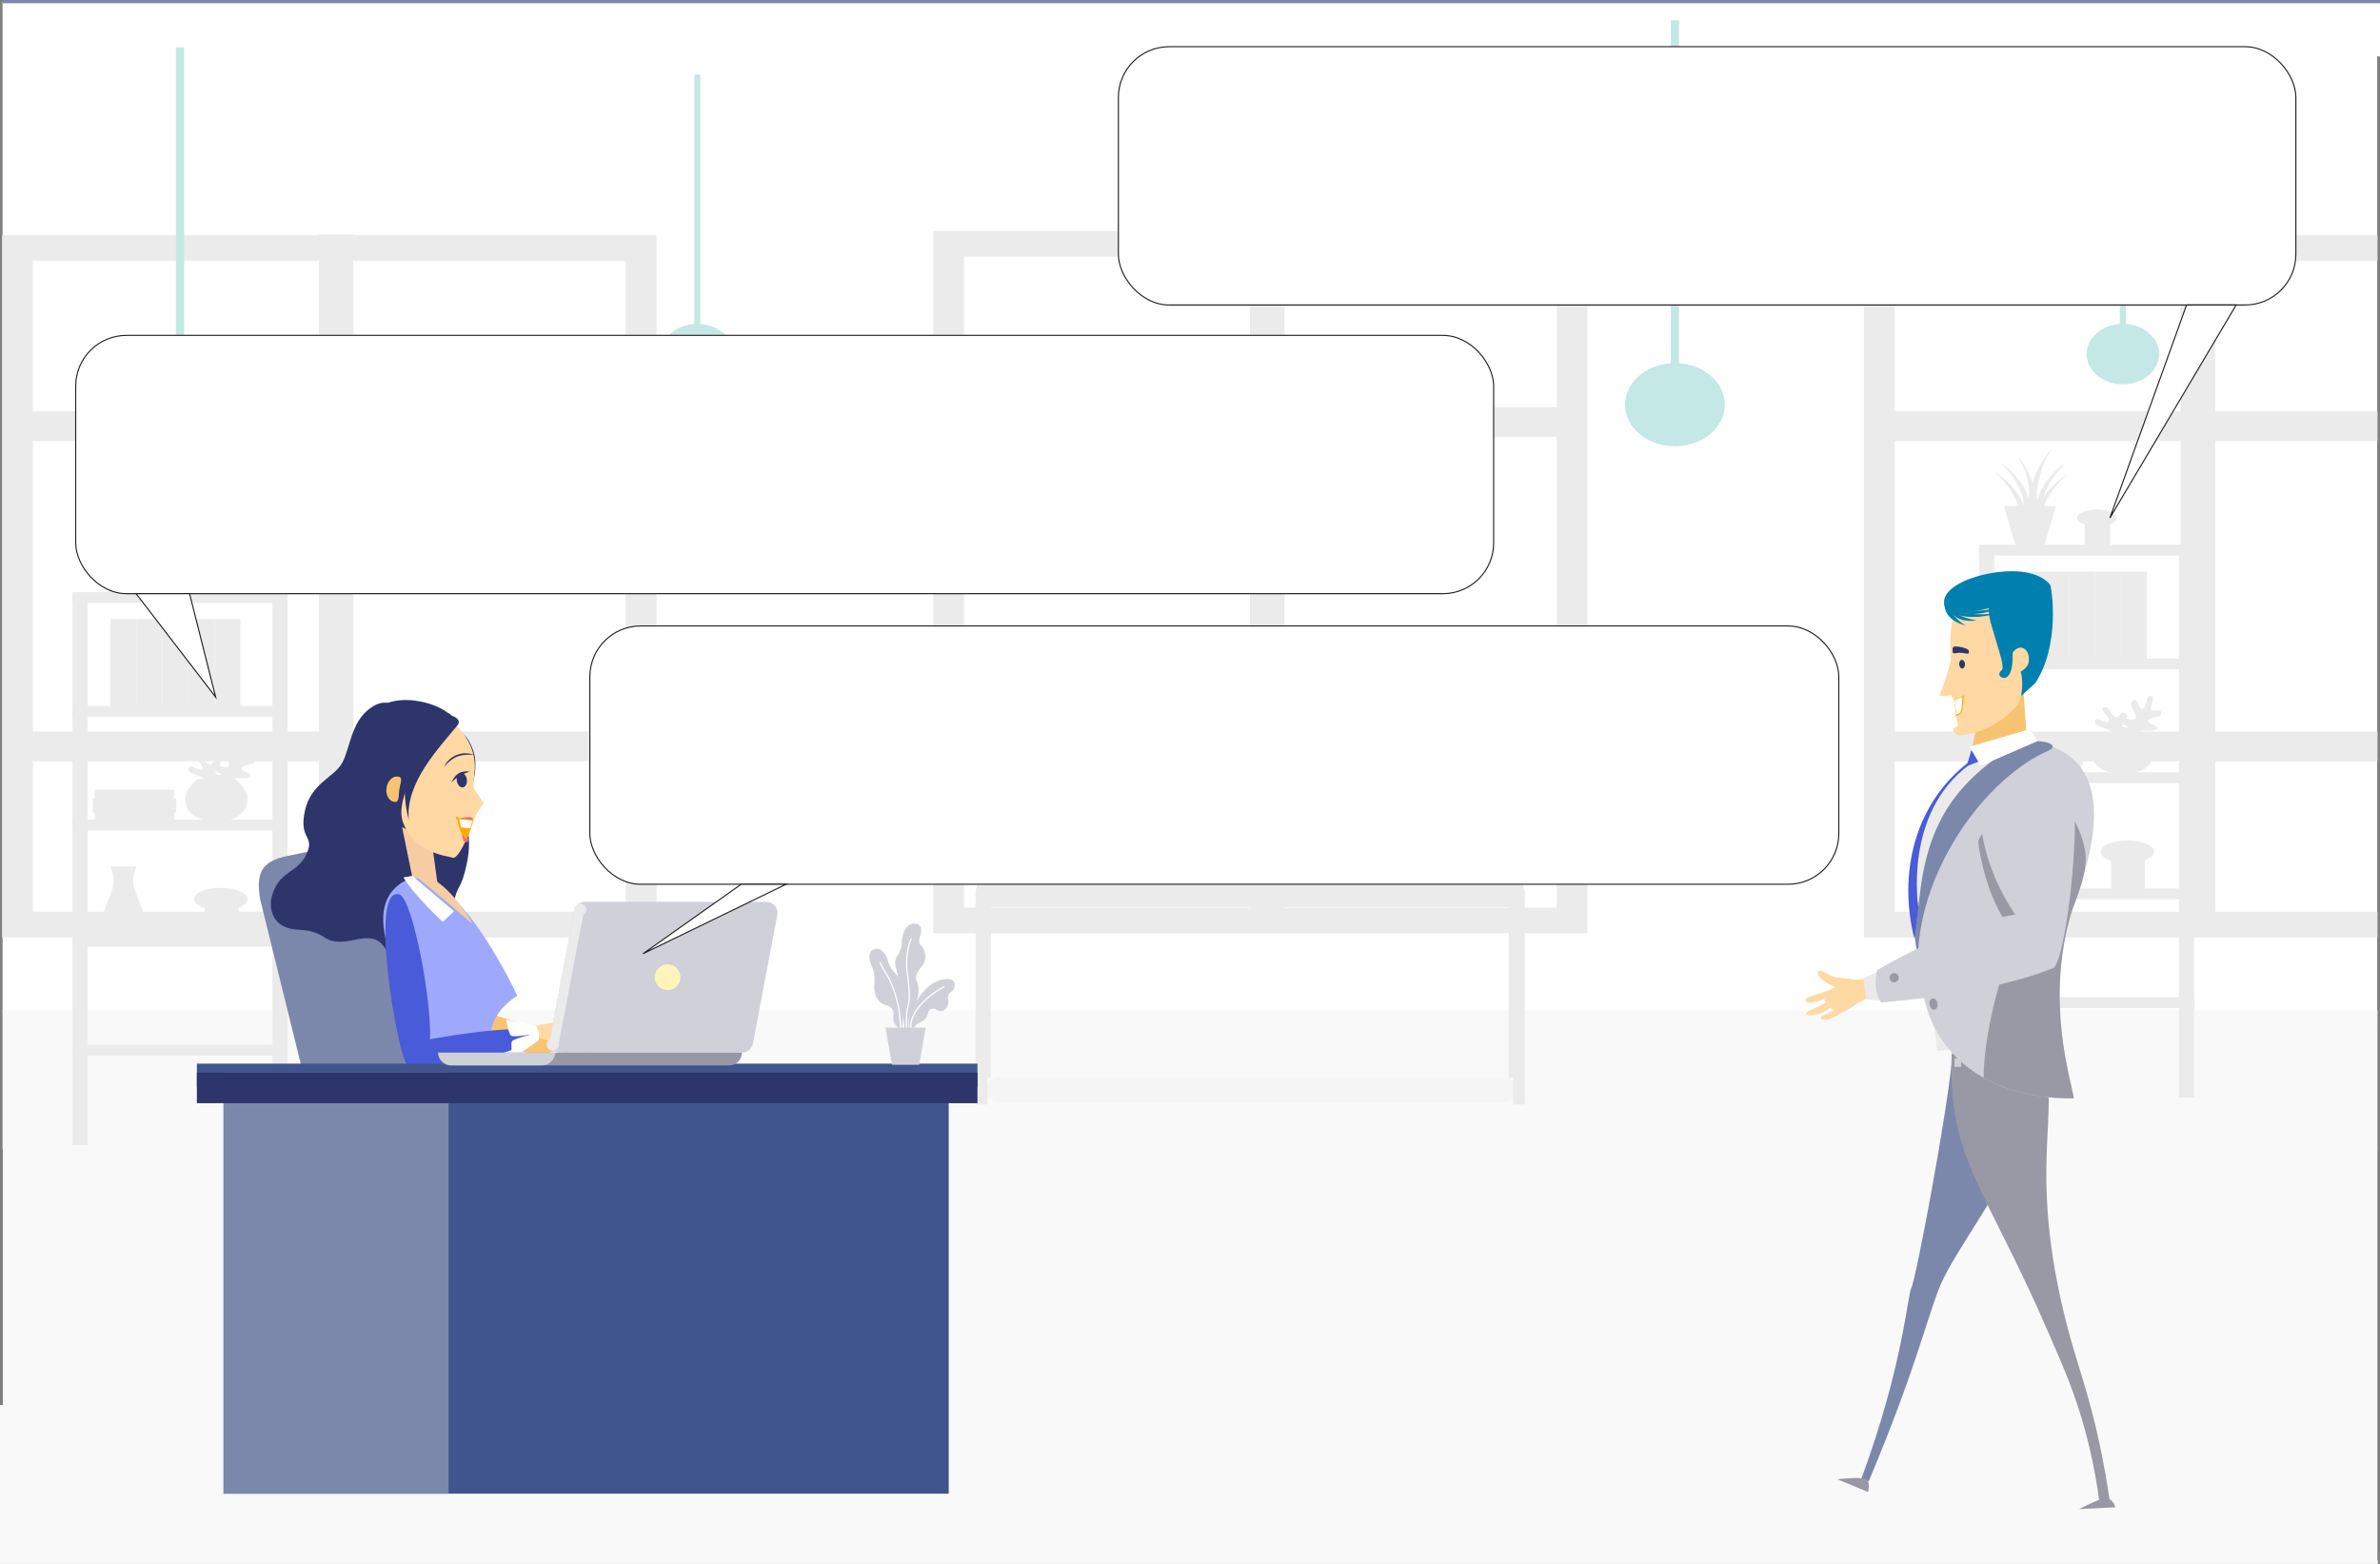 <svg xmlns="http://www.w3.org/2000/svg" width="544" height="357.506" viewBox="0 0 544 357.506">
  <rect x="0" y="0" width="544" height="357.506" fill="#808080" stroke="none"/>
  <g id="Group_14291" data-name="Group 14291" transform="translate(-255.156 -94.167)">
    <g id="Group_14245" data-name="Group 14245" transform="translate(255.156 94.167)">
      <g id="Group_14244" data-name="Group 14244">
        <g id="Group_14243" data-name="Group 14243">
          <g id="Group_14242" data-name="Group 14242">
            <g id="Group_14241" data-name="Group 14241">
              <g id="Group_14158" data-name="Group 14158">
                <g id="Group_14155" data-name="Group 14155" transform="translate(0.477)">
                  <g id="Group_14151" data-name="Group 14151" transform="translate(0.109)">
                    <path id="Path_20855" data-name="Path 20855" d="M798.975,107.365h.644V94.823H256.205V356.944H798.969V330.614h.005Z" transform="translate(-256.205 -94.456)" fill="#fff"/>
                    <rect id="Rectangle_5001" data-name="Rectangle 5001" width="542.827" height="0.733" transform="translate(0 262.121)" fill="#a0bacb"/>
                    <rect id="Rectangle_5002" data-name="Rectangle 5002" width="543.414" height="0.733" fill="#7b88ac"/>
                  </g>
                  <g id="Group_14152" data-name="Group 14152" transform="translate(0 53.559)">
                    <path id="Path_20856" data-name="Path 20856" d="M336.208,190.851v-.192h-7v.192H256.8V350.659h148.7V190.851Zm63.129,5.132v35.14H336.208v-35.14Zm-70.134,41.2v67.135H262.953V237.187Zm7,67.135V237.187h63.129v67.135Zm-7-108.34v35.14H262.953v-35.14Zm-66.251,114.4H329.2v35.14H262.953Zm73.255,35.14v-35.14h63.129v35.14Z" transform="translate(-256.357 -190.292)" fill="#ebebeb"/>
                    <path id="Path_20857" data-name="Path 20857" d="M405.586,350.736H256.01V190.2h72.407V190H336.3v.192h69.285ZM256.889,350H404.706V190.928H335.421v-.192H329.3v.192H256.889Zm142.54-4.4H335.421V309.731h64.008Zm-63.128-.733H398.55V310.464H336.3Zm-7,.733h-67.13V309.731H329.3Zm-66.251-.733h65.371V310.464H263.046ZM399.429,304.4H335.421V236.531h64.008Zm-63.128-.733H398.55v-66.4H336.3Zm-7,.733h-67.13V236.531H329.3Zm-66.251-.733h65.371v-66.4H263.046ZM399.429,231.2H335.421V195.327h64.008Zm-63.128-.733H398.55V196.059H336.3Zm-7,.733h-67.13V195.327H329.3Zm-66.251-.733h65.371V196.059H263.046Z" transform="translate(-256.01 -190.003)" fill="#ebebeb"/>
                  </g>
                  <g id="Group_14153" data-name="Group 14153" transform="translate(212.822 52.614)">
                    <path id="Path_20858" data-name="Path 20858" d="M666.1,189.159v-.192h-7v.192H586.688V348.967h148.7V189.159Zm63.129,5.131v35.14H666.1v-35.14ZM659.1,235.5v67.135H592.844V235.5Zm7,67.135V235.5h63.129v67.135Zm-7-108.34v35.14H592.844v-35.14Zm-66.251,114.4H659.1v35.14H592.844Zm73.256,35.14v-35.14h63.129v35.14Z" transform="translate(-586.248 -188.6)" fill="#ebebeb"/>
                    <path id="Path_20859" data-name="Path 20859" d="M735.477,349.044H585.9V188.5h72.407v-.192h7.885v.192h69.285Zm-148.7-.733H734.6V189.236H665.313v-.192h-6.125v.192H586.781Zm142.54-4.4H665.313V308.039h64.008Zm-63.128-.733h62.249V308.772H666.193Zm-7,.733h-67.13V308.039h67.13Zm-66.251-.733h65.371V308.772H592.937Zm136.384-40.472H665.313V234.839h64.008Zm-63.128-.733h62.249v-66.4H666.193Zm-7,.733h-67.13V234.839h67.13Zm-66.251-.733h65.371v-66.4H592.937Zm136.384-72.466H665.313V193.635h64.008Zm-63.128-.733h62.249V194.367H666.193Zm-7,.733h-67.13V193.635h67.13Zm-66.251-.733h65.371V194.367H592.937Z" transform="translate(-585.901 -188.311)" fill="#ebebeb"/>
                  </g>
                  <g id="Group_14154" data-name="Group 14154" transform="translate(425.566 53.56)">
                    <path id="Path_20860" data-name="Path 20860" d="M1040.959,345.527h-37.524v-35.14h37.524v-6.064h-37.524V237.187h37.524v-6.064h-37.524v-35.14h37.524v-5.132h-37.524v-.192h-7v.192H924.024V350.659h116.935Zm-44.529,0H930.18v-35.14h66.251Zm0-41.2H930.18V237.187h66.251Zm0-73.2H930.18v-35.14h66.251Z" transform="translate(-923.584 -190.293)" fill="#ebebeb"/>
                    <path id="Path_20861" data-name="Path 20861" d="M1065.331,440.111h37.963v-.733h-37.084V404.97h37.084v-.733h-37.963Z" transform="translate(-985.92 -284.509)" fill="#ebebeb"/>
                    <path id="Path_20862" data-name="Path 20862" d="M1065.331,341.127h37.963v-.733h-37.084v-66.4h37.084v-.733h-37.963Z" transform="translate(-985.92 -226.73)" fill="#ebebeb"/>
                    <path id="Path_20863" data-name="Path 20863" d="M1065.331,235.4h37.963v-.733h-37.084V200.262h37.084v-.733h-37.963Z" transform="translate(-985.92 -194.205)" fill="#ebebeb"/>
                    <path id="Path_20864" data-name="Path 20864" d="M1001.383,199.529h-67.13V235.4h67.13Zm-.879,35.14H935.133V200.262H1000.5Z" transform="translate(-928.097 -194.205)" fill="#ebebeb"/>
                    <path id="Path_20865" data-name="Path 20865" d="M1040.612,350h-116.5V190.929h72.407v-.192h6.125v.192h37.963V190.2h-37.084V190h-7.884v.192H923.237V350.736h117.375Z" transform="translate(-923.237 -190.003)" fill="#ebebeb"/>
                    <path id="Path_20866" data-name="Path 20866" d="M934.253,440.111h67.13V404.237h-67.13Zm.88-35.14H1000.5v34.408H935.133Z" transform="translate(-928.097 -284.509)" fill="#ebebeb"/>
                    <path id="Path_20867" data-name="Path 20867" d="M1001.383,273.258h-67.13v67.869h67.13Zm-.879,67.135H935.133v-66.4H1000.5Z" transform="translate(-928.097 -226.73)" fill="#ebebeb"/>
                  </g>
                </g>
                <g id="Group_14156" data-name="Group 14156" transform="translate(0 230.931)">
                  <path id="Path_20868" data-name="Path 20868" d="M798.569,507.937H255.805v89.934h-.649V634.2H798.564V511.769h.005Z" transform="translate(-255.156 -507.626)" fill="#f9f9f9"/>
                  <rect id="Rectangle_5003" data-name="Rectangle 5003" width="541.806" height="0.525" transform="translate(1.753 125.852)" fill="#f9f9f9"/>
                  <rect id="Rectangle_5004" data-name="Rectangle 5004" width="542.832" height="0.525" transform="translate(0.586)" fill="#f9f9f9"/>
                </g>
                <g id="Group_14157" data-name="Group 14157" transform="translate(29.756 4.621)">
                  <path id="Path_20869" data-name="Path 20869" d="M859.092,180.857V102.436h-1.879v78.421c-5.858.4-10.465,4.48-10.465,9.466,0,5.249,5.106,9.505,11.4,9.505s11.4-4.256,11.4-9.505C869.556,185.338,864.949,181.256,859.092,180.857Z" transform="translate(-505.067 -102.436)" fill="#c3e8e6"/>
                  <path id="Path_20870" data-name="Path 20870" d="M320.744,191.941V113.52h-1.879v78.421c-5.858.4-10.465,4.481-10.465,9.466,0,5.25,5.106,9.506,11.4,9.506s11.4-4.256,11.4-9.506C331.208,196.422,326.6,192.34,320.744,191.941Z" transform="translate(-308.4 -107.326)" fill="#c3e8e6"/>
                  <path id="Path_20871" data-name="Path 20871" d="M508.905,181.679V124.665h-1.366v57.014c-4.259.29-7.608,3.258-7.608,6.882,0,3.816,3.712,6.91,8.291,6.91s8.291-3.094,8.291-6.91C516.514,184.937,513.164,181.969,508.905,181.679Z" transform="translate(-378.598 -112.242)" fill="#c3e8e6"/>
                  <path id="Path_20872" data-name="Path 20872" d="M1023.271,181.679V124.665h-1.366v57.014c-4.259.29-7.608,3.258-7.608,6.882,0,3.816,3.712,6.91,8.291,6.91s8.291-3.094,8.291-6.91C1030.88,184.937,1027.53,181.969,1023.271,181.679Z" transform="translate(-567.119 -112.242)" fill="#c3e8e6"/>
                </g>
              </g>
              <g id="Group_14195" data-name="Group 14195" transform="translate(16.592 113.366)">
                <g id="Group_14167" data-name="Group 14167" transform="translate(0 21.994)">
                  <g id="Group_14159" data-name="Group 14159">
                    <rect id="Rectangle_5005" data-name="Rectangle 5005" width="48.256" height="1.724" transform="translate(0.44 0.366)" fill="#ebebeb"/>
                    <path id="Path_20873" data-name="Path 20873" d="M333.981,338.828H284.845v-2.457h49.136Zm-48.256-.733H333.1V337.1H285.725Z" transform="translate(-284.845 -336.371)" fill="#ebebeb"/>
                  </g>
                  <g id="Group_14160" data-name="Group 14160" transform="translate(0 26.001)">
                    <rect id="Rectangle_5006" data-name="Rectangle 5006" width="48.256" height="1.724" transform="translate(0.44 0.366)" fill="#ebebeb"/>
                    <path id="Path_20874" data-name="Path 20874" d="M333.981,385.352H284.845v-2.457h49.136Zm-48.256-.733H333.1v-.991H285.725Z" transform="translate(-284.845 -382.895)" fill="#ebebeb"/>
                  </g>
                  <g id="Group_14161" data-name="Group 14161" transform="translate(0 52.001)">
                    <rect id="Rectangle_5007" data-name="Rectangle 5007" width="48.256" height="1.724" transform="translate(0.44 0.367)" fill="#ebebeb"/>
                    <path id="Path_20875" data-name="Path 20875" d="M333.981,431.875H284.845v-2.457h49.136Zm-48.256-.733H333.1v-.991H285.725Z" transform="translate(-284.845 -429.418)" fill="#ebebeb"/>
                  </g>
                  <g id="Group_14166" data-name="Group 14166" transform="translate(0 0.575)">
                    <g id="Group_14162" data-name="Group 14162" transform="translate(0 78.001)">
                      <rect id="Rectangle_5008" data-name="Rectangle 5008" width="48.256" height="1.724" transform="translate(0.44 0.366)" fill="#ebebeb"/>
                      <path id="Path_20876" data-name="Path 20876" d="M333.981,479.427H284.845V476.97h49.136Zm-48.256-.733H333.1V477.7H285.725Z" transform="translate(-284.845 -476.97)" fill="#ebebeb"/>
                    </g>
                    <g id="Group_14163" data-name="Group 14163" transform="translate(0 102.887)">
                      <rect id="Rectangle_5009" data-name="Rectangle 5009" width="48.256" height="1.724" transform="translate(0.44 0.366)" fill="#ebebeb"/>
                      <path id="Path_20877" data-name="Path 20877" d="M333.981,523.955H284.845V521.5h49.136Zm-48.256-.733H333.1v-.991H285.725Z" transform="translate(-284.845 -521.498)" fill="#ebebeb"/>
                    </g>
                    <g id="Group_14164" data-name="Group 14164">
                      <rect id="Rectangle_5010" data-name="Rectangle 5010" width="2.585" height="125.076" transform="translate(0.44 0.367)" fill="#ebebeb"/>
                      <path id="Path_20878" data-name="Path 20878" d="M288.31,463.209h-3.465V337.4h3.465Zm-2.585-.733h1.706V338.132h-1.706Z" transform="translate(-284.845 -337.399)" fill="#ebebeb"/>
                    </g>
                    <g id="Group_14165" data-name="Group 14165" transform="translate(45.672)">
                      <rect id="Rectangle_5011" data-name="Rectangle 5011" width="2.585" height="125.076" transform="translate(0.44 0.367)" fill="#ebebeb"/>
                      <path id="Path_20879" data-name="Path 20879" d="M370.031,463.209h-3.464V337.4h3.464Zm-2.585-.733h1.706V338.132h-1.706Z" transform="translate(-366.567 -337.399)" fill="#ebebeb"/>
                    </g>
                  </g>
                </g>
                <g id="Group_14178" data-name="Group 14178" transform="translate(8.65 28.123)">
                  <g id="Group_14169" data-name="Group 14169">
                    <g id="Group_14168" data-name="Group 14168">
                      <rect id="Rectangle_5012" data-name="Rectangle 5012" width="5.055" height="19.871" transform="translate(0.44 0.366)" fill="#ebebeb"/>
                      <path id="Path_20880" data-name="Path 20880" d="M306.258,367.942h-5.935v-20.6h5.935Zm-5.055-.733h4.175V348.071H301.2Z" transform="translate(-300.323 -347.338)" fill="#ebebeb"/>
                    </g>
                    <path id="Path_20881" data-name="Path 20881" d="M305.984,355.037a1.694,1.694,0,1,1-1.666-1.389A1.547,1.547,0,0,1,305.984,355.037Z" transform="translate(-301.35 -350.122)" fill="#ebebeb"/>
                  </g>
                  <g id="Group_14171" data-name="Group 14171" transform="translate(5.942)">
                    <g id="Group_14170" data-name="Group 14170">
                      <rect id="Rectangle_5013" data-name="Rectangle 5013" width="5.055" height="19.871" transform="translate(0.44 0.366)" fill="#ebebeb"/>
                      <path id="Path_20882" data-name="Path 20882" d="M316.89,367.942h-5.935v-20.6h5.935Zm-5.055-.733h4.176V348.071h-4.176Z" transform="translate(-310.955 -347.338)" fill="#ebebeb"/>
                    </g>
                    <path id="Path_20883" data-name="Path 20883" d="M316.616,355.037a1.694,1.694,0,1,1-1.666-1.389A1.547,1.547,0,0,1,316.616,355.037Z" transform="translate(-311.982 -350.122)" fill="#ebebeb"/>
                  </g>
                  <g id="Group_14173" data-name="Group 14173" transform="translate(11.884)">
                    <g id="Group_14172" data-name="Group 14172">
                      <rect id="Rectangle_5014" data-name="Rectangle 5014" width="5.055" height="19.871" transform="translate(0.44 0.366)" fill="#ebebeb"/>
                      <path id="Path_20884" data-name="Path 20884" d="M327.523,367.942h-5.935v-20.6h5.935Zm-5.055-.733h4.175V348.071h-4.175Z" transform="translate(-321.588 -347.338)" fill="#ebebeb"/>
                    </g>
                    <path id="Path_20885" data-name="Path 20885" d="M327.249,355.037a1.694,1.694,0,1,1-1.666-1.389A1.547,1.547,0,0,1,327.249,355.037Z" transform="translate(-322.615 -350.122)" fill="#ebebeb"/>
                  </g>
                  <g id="Group_14175" data-name="Group 14175" transform="translate(17.826)">
                    <g id="Group_14174" data-name="Group 14174">
                      <rect id="Rectangle_5015" data-name="Rectangle 5015" width="5.055" height="19.871" transform="translate(0.44 0.366)" fill="#ebebeb"/>
                      <path id="Path_20886" data-name="Path 20886" d="M338.155,367.942H332.22v-20.6h5.935Zm-5.056-.733h4.176V348.071H333.1Z" transform="translate(-332.22 -347.338)" fill="#ebebeb"/>
                    </g>
                    <path id="Path_20887" data-name="Path 20887" d="M337.881,355.037a1.694,1.694,0,1,1-1.666-1.389A1.546,1.546,0,0,1,337.881,355.037Z" transform="translate(-333.247 -350.122)" fill="#ebebeb"/>
                  </g>
                  <g id="Group_14177" data-name="Group 14177" transform="translate(23.769)">
                    <g id="Group_14176" data-name="Group 14176">
                      <rect id="Rectangle_5016" data-name="Rectangle 5016" width="5.055" height="19.871" transform="translate(0.44 0.366)" fill="#ebebeb"/>
                      <path id="Path_20888" data-name="Path 20888" d="M348.788,367.942h-5.935v-20.6h5.935Zm-5.056-.733h4.176V348.071h-4.176Z" transform="translate(-342.853 -347.338)" fill="#ebebeb"/>
                    </g>
                    <path id="Path_20889" data-name="Path 20889" d="M348.514,355.037a1.694,1.694,0,1,1-1.666-1.389A1.547,1.547,0,0,1,348.514,355.037Z" transform="translate(-343.88 -350.122)" fill="#ebebeb"/>
                  </g>
                </g>
                <path id="Path_20890" data-name="Path 20890" d="M304.009,452.164a8.238,8.238,0,0,1,.787-3.651h-6.06a8.238,8.238,0,0,1,.787,3.651c0,2.21-2.655,6.288-2.655,9.008s2.815,3.611,4.9,3.611,4.9-.893,4.9-3.611S304.009,454.374,304.009,452.164Z" transform="translate(-290.149 -363.847)" fill="#ebebeb"/>
                <g id="Group_14180" data-name="Group 14180" transform="translate(25.721 56.53)">
                  <g id="Group_14179" data-name="Group 14179" transform="translate(0.751)">
                    <path id="Path_20891" data-name="Path 20891" d="M344.576,408.039c1.634-3.2-2-3.137-1.722-3.977.52-1.575,2.478.137,3.273-.656s-1.96-3.265-.518-4.122.937,2.041,2.184,1.835.5-3.267,1.974-2.925c1.105.257-.208,2.17-.086,3.064s2.4-.409,2.44.867-2.718.717-3.042,1.687,2.965,1.171,1.811,1.991-3.328-.162-3.9.692S343.882,409.4,344.576,408.039Z" transform="translate(-336.899 -398.168)" fill="#ebebeb"/>
                    <path id="Path_20892" data-name="Path 20892" d="M338.881,412.8c-1.536-3.23-4.069-1.058-4.58-1.817-.96-1.424,1.877-1.356,1.772-2.385s-4.148-1.171-3.846-2.626,2.389.9,3.1.024-2.4-2.618-1.065-3.237c1-.465,1.684,1.665,2.524,2.229s1.361-1.7,2.466-.814-1.327,2.1-.739,2.983,3.1-.906,2.968.353-2.5,1.836-2.189,2.779S339.534,414.173,338.881,412.8Z" transform="translate(-332.211 -400.165)" fill="#ebebeb"/>
                  </g>
                  <path id="Path_20893" data-name="Path 20893" d="M342.2,412.767h-8.387s-2.944,2.107-2.944,4.6,1.835,5.076,7.138,5.076,7.138-2.586,7.138-5.076S342.2,412.767,342.2,412.767Z" transform="translate(-330.868 -404.608)" fill="#ebebeb"/>
                </g>
                <g id="Group_14181" data-name="Group 14181" transform="translate(27.778 89.588)">
                  <rect id="Rectangle_5017" data-name="Rectangle 5017" width="7.741" height="8.763" transform="translate(2.395 2.586)" fill="#ebebeb"/>
                  <ellipse id="Ellipse_157" data-name="Ellipse 157" cx="6.109" cy="2.586" rx="6.109" ry="2.586" fill="#ebebeb"/>
                </g>
                <g id="Group_14182" data-name="Group 14182" transform="translate(22.387 13.946)">
                  <rect id="Rectangle_5018" data-name="Rectangle 5018" width="5.74" height="6.497" transform="translate(1.775 1.917)" fill="#ebebeb"/>
                  <path id="Path_20894" data-name="Path 20894" d="M333.962,323.888c0,1.059-2.028,1.917-4.53,1.917s-4.529-.858-4.529-1.917,2.028-1.917,4.529-1.917S333.962,322.829,333.962,323.888Z" transform="translate(-324.903 -321.971)" fill="#ebebeb"/>
                </g>
                <g id="Group_14184" data-name="Group 14184" transform="translate(3.197)">
                  <g id="Group_14183" data-name="Group 14183">
                    <path id="Path_20895" data-name="Path 20895" d="M308.462,314.537s-1.986-5.746,6.8-12.21c0,0-7.526,6.9-5.055,12.21Z" transform="translate(-298.376 -299.359)" fill="#ebebeb"/>
                    <path id="Path_20896" data-name="Path 20896" d="M307.068,313.5s-4.552-6.4,3.6-16.482c0,0-6.469,10.27-1.494,16.025Z" transform="translate(-297.286 -297.017)" fill="#ebebeb"/>
                    <path id="Path_20897" data-name="Path 20897" d="M299.958,314.537s1.986-5.746-6.8-12.21c0,0,7.526,6.9,5.056,12.21Z" transform="translate(-291.708 -299.359)" fill="#ebebeb"/>
                    <path id="Path_20898" data-name="Path 20898" d="M303.376,313.158s3.657-5.144-2.9-13.245c0,0,5.2,8.253,1.2,12.878Z" transform="translate(-294.939 -298.294)" fill="#ebebeb"/>
                    <path id="Path_20899" data-name="Path 20899" d="M307.932,319.274s-1.716-5.806,7.368-11.981c0,0-7.841,6.647-5.621,12.037Z" transform="translate(-298.17 -301.55)" fill="#ebebeb"/>
                    <path id="Path_20900" data-name="Path 20900" d="M297.934,318.013s1.716-5.806-7.368-11.98c0,0,7.841,6.646,5.621,12.037Z" transform="translate(-290.566 -300.994)" fill="#ebebeb"/>
                  </g>
                  <path id="Path_20901" data-name="Path 20901" d="M300.942,320.576H295l2.727,9.194h6.43l2.727-9.194Z" transform="translate(-292.522 -307.41)" fill="#ebebeb"/>
                </g>
                <g id="Group_14194" data-name="Group 14194" transform="translate(4.611 67.178)">
                  <g id="Group_14189" data-name="Group 14189" transform="translate(0 0)">
                    <g id="Group_14185" data-name="Group 14185" transform="translate(0.44 4.864)">
                      <rect id="Rectangle_5019" data-name="Rectangle 5019" width="2.427" height="18.188" transform="translate(0 2.427) rotate(-90)" fill="#ebebeb"/>
                    </g>
                    <g id="Group_14187" data-name="Group 14187" transform="translate(0 2.061)">
                      <g id="Group_14186" data-name="Group 14186">
                        <rect id="Rectangle_5020" data-name="Rectangle 5020" width="2.427" height="18.188" transform="translate(0.44 2.794) rotate(-90)" fill="#ebebeb"/>
                        <path id="Path_20902" data-name="Path 20902" d="M312.164,424.069H293.1v-3.16h19.068Zm-18.188-.733h17.309v-1.694H293.976Z" transform="translate(-293.096 -420.909)" fill="#ebebeb"/>
                      </g>
                    </g>
                    <g id="Group_14188" data-name="Group 14188" transform="translate(0.44)">
                      <rect id="Rectangle_5021" data-name="Rectangle 5021" width="2.427" height="18.188" transform="translate(0 2.427) rotate(-90)" fill="#ebebeb"/>
                    </g>
                  </g>
                  <g id="Group_14190" data-name="Group 14190" transform="translate(11.152 0)">
                    <rect id="Rectangle_5022" data-name="Rectangle 5022" width="0.131" height="2.427" fill="#ebebeb"/>
                  </g>
                  <g id="Group_14191" data-name="Group 14191" transform="translate(12.617 0)">
                    <rect id="Rectangle_5023" data-name="Rectangle 5023" width="0.131" height="2.427" fill="#ebebeb"/>
                  </g>
                  <g id="Group_14192" data-name="Group 14192" transform="translate(14.081 0)">
                    <rect id="Rectangle_5024" data-name="Rectangle 5024" width="0.131" height="2.427" fill="#ebebeb"/>
                  </g>
                  <g id="Group_14193" data-name="Group 14193" transform="translate(15.546 0)">
                    <rect id="Rectangle_5025" data-name="Rectangle 5025" width="0.131" height="2.427" fill="#ebebeb"/>
                  </g>
                  <rect id="Rectangle_5026" data-name="Rectangle 5026" width="8.56" height="0.4" transform="translate(9.178 5.278)" fill="#ebebeb"/>
                  <rect id="Rectangle_5027" data-name="Rectangle 5027" width="8.56" height="0.4" transform="translate(9.178 5.878)" fill="#ebebeb"/>
                  <rect id="Rectangle_5028" data-name="Rectangle 5028" width="8.56" height="0.4" transform="translate(9.178 6.478)" fill="#ebebeb"/>
                </g>
              </g>
              <g id="Group_14232" data-name="Group 14232" transform="translate(452.366 102.529)">
                <g id="Group_14204" data-name="Group 14204" transform="translate(0 21.994)">
                  <g id="Group_14196" data-name="Group 14196">
                    <rect id="Rectangle_5029" data-name="Rectangle 5029" width="48.256" height="1.724" transform="translate(0.44 0.366)" fill="#ebebeb"/>
                    <path id="Path_20903" data-name="Path 20903" d="M1019.472,319.437H970.337V316.98h49.135Zm-48.256-.733h47.377v-.991H971.216Z" transform="translate(-970.337 -316.98)" fill="#ebebeb"/>
                  </g>
                  <g id="Group_14197" data-name="Group 14197" transform="translate(0 26.001)">
                    <rect id="Rectangle_5030" data-name="Rectangle 5030" width="48.256" height="1.724" transform="translate(0.44 0.366)" fill="#ebebeb"/>
                    <path id="Path_20904" data-name="Path 20904" d="M1019.472,365.961H970.337V363.5h49.135Zm-48.256-.733h47.377v-.991H971.216Z" transform="translate(-970.337 -363.504)" fill="#ebebeb"/>
                  </g>
                  <g id="Group_14198" data-name="Group 14198" transform="translate(0 52.001)">
                    <rect id="Rectangle_5031" data-name="Rectangle 5031" width="48.256" height="1.724" transform="translate(0.44 0.367)" fill="#ebebeb"/>
                    <path id="Path_20905" data-name="Path 20905" d="M1019.472,412.484H970.337v-2.457h49.135Zm-48.256-.733h47.377v-.991H971.216Z" transform="translate(-970.337 -410.027)" fill="#ebebeb"/>
                  </g>
                  <g id="Group_14203" data-name="Group 14203" transform="translate(0 0.575)">
                    <g id="Group_14199" data-name="Group 14199" transform="translate(0 78.001)">
                      <rect id="Rectangle_5032" data-name="Rectangle 5032" width="48.256" height="1.724" transform="translate(0.44 0.366)" fill="#ebebeb"/>
                      <path id="Path_20906" data-name="Path 20906" d="M1019.472,460.036H970.337v-2.457h49.135Zm-48.256-.733h47.377v-.991H971.216Z" transform="translate(-970.337 -457.579)" fill="#ebebeb"/>
                    </g>
                    <g id="Group_14200" data-name="Group 14200" transform="translate(0 102.887)">
                      <rect id="Rectangle_5033" data-name="Rectangle 5033" width="48.256" height="1.724" transform="translate(0.44 0.366)" fill="#ebebeb"/>
                      <path id="Path_20907" data-name="Path 20907" d="M1019.472,504.564H970.337v-2.457h49.135Zm-48.256-.733h47.377v-.991H971.216Z" transform="translate(-970.337 -502.107)" fill="#ebebeb"/>
                    </g>
                    <g id="Group_14201" data-name="Group 14201">
                      <rect id="Rectangle_5034" data-name="Rectangle 5034" width="2.585" height="125.076" transform="translate(0.44 0.367)" fill="#ebebeb"/>
                      <path id="Path_20908" data-name="Path 20908" d="M973.8,443.818h-3.464V318.008H973.8Zm-2.585-.733h1.706V318.741h-1.706Z" transform="translate(-970.337 -318.008)" fill="#ebebeb"/>
                    </g>
                    <g id="Group_14202" data-name="Group 14202" transform="translate(45.671)">
                      <rect id="Rectangle_5035" data-name="Rectangle 5035" width="2.585" height="125.076" transform="translate(0.44 0.367)" fill="#ebebeb"/>
                      <path id="Path_20909" data-name="Path 20909" d="M1055.522,443.818h-3.464V318.008h3.464Zm-2.585-.733h1.706V318.741h-1.706Z" transform="translate(-1052.058 -318.008)" fill="#ebebeb"/>
                    </g>
                  </g>
                </g>
                <g id="Group_14215" data-name="Group 14215" transform="translate(8.65 28.123)">
                  <g id="Group_14206" data-name="Group 14206">
                    <g id="Group_14205" data-name="Group 14205">
                      <rect id="Rectangle_5036" data-name="Rectangle 5036" width="5.055" height="19.871" transform="translate(0.44 0.366)" fill="#ebebeb"/>
                      <path id="Path_20910" data-name="Path 20910" d="M991.749,348.551h-5.935v-20.6h5.935Zm-5.055-.733h4.176V328.68h-4.176Z" transform="translate(-985.814 -327.947)" fill="#ebebeb"/>
                    </g>
                    <path id="Path_20911" data-name="Path 20911" d="M991.475,335.646a1.694,1.694,0,1,1-1.666-1.389A1.547,1.547,0,0,1,991.475,335.646Z" transform="translate(-986.841 -330.731)" fill="#ebebeb"/>
                  </g>
                  <g id="Group_14208" data-name="Group 14208" transform="translate(5.942)">
                    <g id="Group_14207" data-name="Group 14207">
                      <rect id="Rectangle_5037" data-name="Rectangle 5037" width="5.055" height="19.871" transform="translate(0.44 0.366)" fill="#ebebeb"/>
                      <path id="Path_20912" data-name="Path 20912" d="M1002.381,348.551h-5.935v-20.6h5.935Zm-5.056-.733h4.176V328.68h-4.176Z" transform="translate(-996.446 -327.947)" fill="#ebebeb"/>
                    </g>
                    <path id="Path_20913" data-name="Path 20913" d="M1002.107,335.646a1.694,1.694,0,1,1-1.666-1.389A1.546,1.546,0,0,1,1002.107,335.646Z" transform="translate(-997.473 -330.731)" fill="#ebebeb"/>
                  </g>
                  <g id="Group_14210" data-name="Group 14210" transform="translate(11.884)">
                    <g id="Group_14209" data-name="Group 14209">
                      <rect id="Rectangle_5038" data-name="Rectangle 5038" width="5.055" height="19.871" transform="translate(0.44 0.366)" fill="#ebebeb"/>
                      <path id="Path_20914" data-name="Path 20914" d="M1013.014,348.551h-5.935v-20.6h5.935Zm-5.055-.733h4.176V328.68h-4.176Z" transform="translate(-1007.079 -327.947)" fill="#ebebeb"/>
                    </g>
                    <path id="Path_20915" data-name="Path 20915" d="M1012.74,335.646a1.694,1.694,0,1,1-1.666-1.389A1.547,1.547,0,0,1,1012.74,335.646Z" transform="translate(-1008.106 -330.731)" fill="#ebebeb"/>
                  </g>
                  <g id="Group_14212" data-name="Group 14212" transform="translate(17.826)">
                    <g id="Group_14211" data-name="Group 14211">
                      <rect id="Rectangle_5039" data-name="Rectangle 5039" width="5.055" height="19.871" transform="translate(0.44 0.366)" fill="#ebebeb"/>
                      <path id="Path_20916" data-name="Path 20916" d="M1023.646,348.551h-5.935v-20.6h5.935Zm-5.056-.733h4.177V328.68h-4.177Z" transform="translate(-1017.711 -327.947)" fill="#ebebeb"/>
                    </g>
                    <path id="Path_20917" data-name="Path 20917" d="M1023.372,335.646a1.694,1.694,0,1,1-1.665-1.389A1.546,1.546,0,0,1,1023.372,335.646Z" transform="translate(-1018.738 -330.731)" fill="#ebebeb"/>
                  </g>
                  <g id="Group_14214" data-name="Group 14214" transform="translate(23.769)">
                    <g id="Group_14213" data-name="Group 14213">
                      <rect id="Rectangle_5040" data-name="Rectangle 5040" width="5.055" height="19.871" transform="translate(0.44 0.366)" fill="#ebebeb"/>
                      <path id="Path_20918" data-name="Path 20918" d="M1034.279,348.551h-5.935v-20.6h5.935Zm-5.056-.733h4.176V328.68h-4.176Z" transform="translate(-1028.344 -327.947)" fill="#ebebeb"/>
                    </g>
                    <path id="Path_20919" data-name="Path 20919" d="M1034,335.646a1.694,1.694,0,1,1-1.666-1.389A1.547,1.547,0,0,1,1034,335.646Z" transform="translate(-1029.371 -330.731)" fill="#ebebeb"/>
                  </g>
                </g>
                <path id="Path_20920" data-name="Path 20920" d="M989.5,432.773a8.239,8.239,0,0,1,.787-3.651h-6.059a8.238,8.238,0,0,1,.787,3.651c0,2.21-2.656,6.288-2.656,9.007s2.815,3.612,4.9,3.612,4.9-.893,4.9-3.612S989.5,434.983,989.5,432.773Z" transform="translate(-975.64 -344.456)" fill="#ebebeb"/>
                <g id="Group_14217" data-name="Group 14217" transform="translate(25.72 56.53)">
                  <g id="Group_14216" data-name="Group 14216" transform="translate(0.751)">
                    <path id="Path_20921" data-name="Path 20921" d="M1030.067,388.648c1.635-3.2-2-3.137-1.722-3.977.52-1.575,2.478.137,3.273-.656s-1.961-3.265-.518-4.122.937,2.041,2.184,1.835.5-3.267,1.975-2.925c1.105.257-.208,2.17-.087,3.064s2.4-.409,2.44.867-2.718.717-3.042,1.687,2.965,1.171,1.812,1.991-3.329-.162-3.9.692S1029.373,390.005,1030.067,388.648Z" transform="translate(-1022.39 -378.777)" fill="#ebebeb"/>
                    <path id="Path_20922" data-name="Path 20922" d="M1024.372,393.41c-1.536-3.23-4.068-1.058-4.58-1.817-.96-1.424,1.876-1.356,1.772-2.385s-4.149-1.171-3.846-2.626,2.389.9,3.1.024-2.4-2.618-1.065-3.237c1-.466,1.684,1.665,2.524,2.229s1.361-1.7,2.466-.814-1.327,2.1-.738,2.983,3.1-.907,2.968.353-2.5,1.836-2.189,2.779S1025.025,394.782,1024.372,393.41Z" transform="translate(-1017.702 -380.774)" fill="#ebebeb"/>
                  </g>
                  <path id="Path_20923" data-name="Path 20923" d="M1027.691,393.376H1019.3s-2.944,2.107-2.944,4.6,1.835,5.076,7.138,5.076,7.138-2.586,7.138-5.076S1027.691,393.376,1027.691,393.376Z" transform="translate(-1016.359 -385.217)" fill="#ebebeb"/>
                </g>
                <g id="Group_14218" data-name="Group 14218" transform="translate(27.778 89.588)">
                  <rect id="Rectangle_5041" data-name="Rectangle 5041" width="7.741" height="8.763" transform="translate(2.395 2.586)" fill="#ebebeb"/>
                  <ellipse id="Ellipse_158" data-name="Ellipse 158" cx="6.109" cy="2.586" rx="6.109" ry="2.586" fill="#ebebeb"/>
                </g>
                <g id="Group_14219" data-name="Group 14219" transform="translate(22.386 13.946)">
                  <rect id="Rectangle_5042" data-name="Rectangle 5042" width="5.74" height="6.497" transform="translate(1.775 1.917)" fill="#ebebeb"/>
                  <path id="Path_20924" data-name="Path 20924" d="M1019.453,304.5c0,1.058-2.028,1.917-4.529,1.917s-4.53-.858-4.53-1.917,2.028-1.917,4.53-1.917S1019.453,303.438,1019.453,304.5Z" transform="translate(-1010.394 -302.58)" fill="#ebebeb"/>
                </g>
                <g id="Group_14221" data-name="Group 14221" transform="translate(3.197)">
                  <g id="Group_14220" data-name="Group 14220">
                    <path id="Path_20925" data-name="Path 20925" d="M993.953,295.146s-1.986-5.746,6.8-12.21c0,0-7.526,6.9-5.056,12.21Z" transform="translate(-983.867 -279.968)" fill="#ebebeb"/>
                    <path id="Path_20926" data-name="Path 20926" d="M992.559,294.108s-4.552-6.4,3.6-16.482c0,0-6.469,10.27-1.495,16.025Z" transform="translate(-982.778 -277.626)" fill="#ebebeb"/>
                    <path id="Path_20927" data-name="Path 20927" d="M985.449,295.146s1.986-5.746-6.8-12.21c0,0,7.526,6.9,5.055,12.21Z" transform="translate(-977.199 -279.968)" fill="#ebebeb"/>
                    <path id="Path_20928" data-name="Path 20928" d="M988.867,293.767s3.657-5.144-2.9-13.245c0,0,5.2,8.253,1.2,12.878Z" transform="translate(-980.43 -278.904)" fill="#ebebeb"/>
                    <path id="Path_20929" data-name="Path 20929" d="M993.423,299.883s-1.716-5.806,7.368-11.981c0,0-7.841,6.647-5.621,12.037Z" transform="translate(-983.661 -282.159)" fill="#ebebeb"/>
                    <path id="Path_20930" data-name="Path 20930" d="M983.425,298.622s1.716-5.806-7.368-11.98c0,0,7.842,6.646,5.621,12.037Z" transform="translate(-976.057 -281.603)" fill="#ebebeb"/>
                  </g>
                  <path id="Path_20931" data-name="Path 20931" d="M986.433,301.185h-5.942l2.727,9.194h6.431l2.727-9.194Z" transform="translate(-978.013 -288.019)" fill="#ebebeb"/>
                </g>
                <g id="Group_14231" data-name="Group 14231" transform="translate(4.611 67.178)">
                  <g id="Group_14226" data-name="Group 14226" transform="translate(0 0)">
                    <g id="Group_14222" data-name="Group 14222" transform="translate(0.44 4.864)">
                      <rect id="Rectangle_5043" data-name="Rectangle 5043" width="2.427" height="18.188" transform="translate(0 2.427) rotate(-90)" fill="#ebebeb"/>
                    </g>
                    <g id="Group_14224" data-name="Group 14224" transform="translate(0 2.061)">
                      <g id="Group_14223" data-name="Group 14223">
                        <rect id="Rectangle_5044" data-name="Rectangle 5044" width="2.427" height="18.188" transform="translate(0.44 2.794) rotate(-90)" fill="#ebebeb"/>
                        <path id="Path_20932" data-name="Path 20932" d="M997.655,404.678H978.588v-3.16h19.067Zm-18.188-.733h17.309v-1.694H979.467Z" transform="translate(-978.588 -401.518)" fill="#ebebeb"/>
                      </g>
                    </g>
                    <g id="Group_14225" data-name="Group 14225" transform="translate(0.44)">
                      <rect id="Rectangle_5045" data-name="Rectangle 5045" width="2.427" height="18.188" transform="translate(0 2.427) rotate(-90)" fill="#ebebeb"/>
                    </g>
                  </g>
                  <g id="Group_14227" data-name="Group 14227" transform="translate(11.151 0)">
                    <rect id="Rectangle_5046" data-name="Rectangle 5046" width="0.131" height="2.427" fill="#ebebeb"/>
                  </g>
                  <g id="Group_14228" data-name="Group 14228" transform="translate(12.616 0)">
                    <rect id="Rectangle_5047" data-name="Rectangle 5047" width="0.131" height="2.427" fill="#ebebeb"/>
                  </g>
                  <g id="Group_14229" data-name="Group 14229" transform="translate(14.081 0)">
                    <rect id="Rectangle_5048" data-name="Rectangle 5048" width="0.131" height="2.427" fill="#ebebeb"/>
                  </g>
                  <g id="Group_14230" data-name="Group 14230" transform="translate(15.546 0)">
                    <rect id="Rectangle_5049" data-name="Rectangle 5049" width="0.131" height="2.427" fill="#ebebeb"/>
                  </g>
                  <rect id="Rectangle_5050" data-name="Rectangle 5050" width="8.56" height="0.4" transform="translate(9.177 5.278)" fill="#ebebeb"/>
                  <rect id="Rectangle_5051" data-name="Rectangle 5051" width="8.56" height="0.4" transform="translate(9.177 5.878)" fill="#ebebeb"/>
                  <rect id="Rectangle_5052" data-name="Rectangle 5052" width="8.56" height="0.4" transform="translate(9.177 6.478)" fill="#ebebeb"/>
                </g>
              </g>
              <g id="Group_14240" data-name="Group 14240" transform="translate(222.928 174.235)">
                <path id="Path_20933" data-name="Path 20933" d="M726,540.538H611.212c-2.191,0-3.772-1.786-3.164-3.575h0a3.265,3.265,0,0,1,3.164-2.023H726a3.265,3.265,0,0,1,3.164,2.023h0C729.77,538.753,728.19,540.538,726,540.538Z" transform="translate(-605.56 -462.842)" fill="#ebebeb" opacity="0.32"/>
                <g id="Group_14235" data-name="Group 14235" transform="translate(0 24.805)">
                  <rect id="Rectangle_5053" data-name="Rectangle 5053" width="2.22" height="47.03" transform="translate(1.324 0.263)" fill="#ebebeb"/>
                  <rect id="Rectangle_5054" data-name="Rectangle 5054" width="2.22" height="47.03" transform="translate(121.922 0.263)" fill="#ebebeb"/>
                  <g id="Group_14233" data-name="Group 14233">
                    <path id="Path_20934" data-name="Path 20934" d="M729.286,455.411H604.369l.95-4.623h122.8Z" transform="translate(-603.995 -450.524)" fill="#ebebeb"/>
                    <path id="Path_20935" data-name="Path 20935" d="M729.379,455.466H603.7l1.058-5.149H728.084Zm-124.932-.525H728.6l-1.031-4.1H605.289Z" transform="translate(-603.7 -450.317)" fill="#ebebeb"/>
                  </g>
                  <g id="Group_14234" data-name="Group 14234" transform="translate(0.058 4.623)">
                    <path id="Path_20936" data-name="Path 20936" d="M729.073,459.06h-124.7v48.269h2.062v-45.1H727.224v45.1h2.062V459.06Z" transform="translate(-604.053 -458.797)" fill="#ebebeb"/>
                    <path id="Path_20937" data-name="Path 20937" d="M729.353,507.385H726.66v-45.1H606.5v45.1H603.8V458.59H729.353Zm-2.062-.525h1.431V459.115H604.434v47.744h1.432v-45.1H727.291Z" transform="translate(-603.804 -458.59)" fill="#ebebeb"/>
                  </g>
                </g>
                <g id="Group_14239" data-name="Group 14239" transform="translate(85.618 0)">
                  <path id="Path_20938" data-name="Path 20938" d="M797.96,407.877v17.288a2.266,2.266,0,0,1-2.475,1.944H759.375a2.266,2.266,0,0,1-2.476-1.944V407.877a2.269,2.269,0,0,1,2.476-1.944h36.111A2.268,2.268,0,0,1,797.96,407.877Z" transform="translate(-756.899 -405.933)" fill="#ebebeb"/>
                  <path id="Path_20939" data-name="Path 20939" d="M760.029,426.974a1.508,1.508,0,0,1-1.65-1.3V408.389a1.508,1.508,0,0,1,1.65-1.3h36.108a1.508,1.508,0,0,1,1.651,1.3v17.288a1.508,1.508,0,0,1-1.651,1.3Z" transform="translate(-757.552 -406.445)" fill="#ebebeb"/>
                  <g id="Group_14236" data-name="Group 14236" transform="translate(1.337 1.034)">
                    <path id="Path_20940" data-name="Path 20940" d="M760.68,426.837a.754.754,0,0,1-.825-.648V408.9a.754.754,0,0,1,.825-.648h36.108a.754.754,0,0,1,.826.648v17.288a.754.754,0,0,1-.826.648Z" transform="translate(-759.54 -407.99)" fill="#ebebeb"/>
                    <path id="Path_20941" data-name="Path 20941" d="M796.539,426.892H760.432a1.047,1.047,0,0,1-1.141-.91V408.694a1.047,1.047,0,0,1,1.141-.911h36.108a1.047,1.047,0,0,1,1.141.911v17.288A1.047,1.047,0,0,1,796.539,426.892Zm-36.108-18.584a.462.462,0,0,0-.51.386v17.288c0,.212.229.385.51.385h36.108c.282,0,.51-.173.51-.385V408.694a.462.462,0,0,0-.51-.386Z" transform="translate(-759.291 -407.783)" fill="#ebebeb"/>
                  </g>
                  <path id="Path_20942" data-name="Path 20942" d="M794.656,436.445h-9.683l1.093-9.349h7.5Z" transform="translate(-769.283 -415.269)" fill="#ebebeb"/>
                  <g id="Group_14237" data-name="Group 14237" transform="translate(15.652 11.068)">
                    <path id="Path_20943" data-name="Path 20943" d="M794.593,441.4h-9.078l1.425-15.195h6.228Z" transform="translate(-785.174 -425.945)" fill="#ebebeb"/>
                    <path id="Path_20944" data-name="Path 20944" d="M794.665,441.458H784.9l1.474-15.72h6.811Zm-9.079-.526h8.4l-1.376-14.669h-5.645Z" transform="translate(-784.905 -425.738)" fill="#ebebeb"/>
                  </g>
                  <g id="Group_14238" data-name="Group 14238" transform="translate(9.487 25.615)">
                    <path id="Path_20945" data-name="Path 20945" d="M795.9,454.56H774.439c0-1.283,1.324-2.323,2.958-2.323H792.94c1.633,0,2.957,1.04,2.957,2.323Z" transform="translate(-774.124 -451.974)" fill="#ebebeb"/>
                    <path id="Path_20946" data-name="Path 20946" d="M795.964,454.615H773.875v-.263c0-1.426,1.468-2.585,3.272-2.585h15.544c1.8,0,3.273,1.16,3.273,2.585Zm-21.437-.525h20.785a2.51,2.51,0,0,0-2.621-1.8H777.147A2.51,2.51,0,0,0,774.527,454.09Z" transform="translate(-773.875 -451.767)" fill="#ebebeb"/>
                  </g>
                </g>
              </g>
            </g>
          </g>
        </g>
      </g>
    </g>
    <g id="Group_14261" data-name="Group 14261" transform="translate(278.465 254.181)">
      <g id="Group_14247" data-name="Group 14247" transform="translate(35.858 33.799)">
        <g id="Group_14246" data-name="Group 14246">
          <path id="Path_20947" data-name="Path 20947" d="M469.95,602.44l1.746-.186-11.084-57.13-3.688.606-40.777,4.836,1.115,10.471.105-.011-.792,47.4,1.746-.186,5.041-47.855,32.363-3.445Z" transform="translate(-385.342 -486.913)" fill="#7b88ac"/>
          <path id="Path_20948" data-name="Path 20948" d="M387.659,445.606c-2.431-6.94-11.819-4.507-20.121-2.783-5.969,1.234-7.174,3.845-6.22,9.876l12.8,51.871c.936,6.017,6.3,9.5,11.907,7.716s16.993-6.889,15.9-12.889Z" transform="translate(-361.026 -440.964)" fill="#7b88ac"/>
          <path id="Path_20949" data-name="Path 20949" d="M453.114,619.166l1.434-.153-11.12-52.578,8.227-9.192-26.743,2.666-31.5,3.018,1.051,8.721L393.88,625.8l1.162-.124,5.208-54.64,37.13-3.953Z" transform="translate(-375.312 -492.259)" fill="#7b88ac"/>
          <path id="Path_20950" data-name="Path 20950" d="M455.69,543.745a2.162,2.162,0,0,0-2.028-3.338l-32.508,3.327a27.7,27.7,0,0,0-8.471,2.537l-17.626,8.024c-.044.02-.088.041-.13.064-2.1,1.109-1.815,1.825.658,1.562l55.106-6a2.161,2.161,0,0,0,1.573-.963Z" transform="translate(-375.362 -484.827)" fill="#7b88ac"/>
        </g>
      </g>
      <g id="Group_14255" data-name="Group 14255" transform="translate(38.599)">
        <g id="Group_14248" data-name="Group 14248" transform="translate(33.456 68.558)">
          <path id="Path_20951" data-name="Path 20951" d="M460.782,514.094c-.943,6.083-33.192-5.44-34.191-6.291,0,0-2.219-3.961.756-4.591C431.249,502.389,461.2,511.373,460.782,514.094Z" transform="translate(-425.796 -503.16)" fill="#f8c471"/>
          <path id="Path_20952" data-name="Path 20952" d="M486.2,520.2l-.238-1.87-6.219-3.544s-.27,3.319.118,4.044S486.2,520.2,486.2,520.2Z" transform="translate(-449.552 -508.289)" fill="#fffdfd"/>
          <path id="Path_20953" data-name="Path 20953" d="M485.68,524.28l-.539,1.787-6.657,2.354s.281-3.3.781-3.939S485.68,524.28,485.68,524.28Z" transform="translate(-449.038 -512.412)" fill="#fffdfd"/>
        </g>
        <g id="Group_14249" data-name="Group 14249" transform="translate(59.767 73.739)">
          <path id="Path_20954" data-name="Path 20954" d="M480.571,516.874c-1.864-1.453-4.693-2.217-5.043-1.383-.4.94,2.159,1.139,3.515,2.851,1.471,1.85,2.494,2.936,3.237,2.407S482.439,518.327,480.571,516.874Z" transform="translate(-474.027 -513.629)" fill="#f8c471"/>
          <path id="Path_20955" data-name="Path 20955" d="M472.9,515.851c2.895-.165,8.777,3.889,9.574,1.488.716-2.15-1.316-6.662-9.6-3.735Z" transform="translate(-472.875 -512.526)" fill="#ffd9a4"/>
          <path id="Path_20956" data-name="Path 20956" d="M480.626,512.885c-1.5,3.716,3.03,5.532,4.589,5.773,1.715.265,3.63-2.245,3.339-3.6S481.2,511.466,480.626,512.885Z" transform="translate(-476.161 -512.432)" fill="#ffd9a4"/>
          <path id="Path_20957" data-name="Path 20957" d="M493.035,516.267c2,.3,3.117-.005,3.135-.546s-1.133-.64-3.133-.941-4.469-1.18-4.488-.639S491.036,515.962,493.035,516.267Z" transform="translate(-479.79 -513.11)" fill="#ffd9a4"/>
          <path id="Path_20958" data-name="Path 20958" d="M493.075,520.409c1.939.71,3.93.462,4.055-.054s-1.81-.743-3.749-1.451-3.234-1.065-3.358-.548S491.137,519.7,493.075,520.409Z" transform="translate(-480.436 -514.937)" fill="#ffd9a4"/>
          <path id="Path_20959" data-name="Path 20959" d="M488.984,523.016c1.965.63,3.2.538,3.314.019s-1.263-.689-3.227-1.318-3.349-1.044-3.459-.524S487.018,522.386,488.984,523.016Z" transform="translate(-478.491 -516.193)" fill="#ffd9a4"/>
        </g>
        <g id="Group_14250" data-name="Group 14250" transform="translate(0 0.612)">
          <path id="Path_20960" data-name="Path 20960" d="M409.53,439.433c6.1-4.949-2.683-6.938-1.867-11.657s1.725-3.126,3.018-9.2-.143-8.493.055-12.077,3.1-9.229,1.461-13.928-3.021-3.279-4.488-7.034-3.511.019-6.628,1.35-5.754-7.57-11.263-4.756-5.611,9.5-7.509,13.079-7.217,4.623-8.62,11.21,2.435,5.413.354,9.862-6.635,3.66-8.039,10.249c0,0-1.223,6.625,6.262,6.951s4.793,4.1,13.118,2.252,4.97,5.045,10.91,2.868S404.079,443.853,409.53,439.433Z" transform="translate(-365.931 -381.583)" fill="#2d356b"/>
        </g>
        <g id="Group_14251" data-name="Group 14251" transform="translate(25.687 23.917)">
          <path id="Path_20961" data-name="Path 20961" d="M417.72,423.282l7.234,4.029,2.057,15.074-5.734-1.737Z" transform="translate(-414.464 -423.282)" fill="#f6cda2"/>
          <path id="Path_20962" data-name="Path 20962" d="M442.987,517.624c-14.062,9.463-19.739,6.489-28.2,6.564-.81-11.965,5.546-20.526,5.214-28.9-.611-15.525-14.76-33.051-4.222-40.641,11.191-8.058,26.765,25.6,26.765,25.6C431.308,487.379,437.093,499.332,442.987,517.624Z" transform="translate(-411.894 -436.568)" fill="#9ea9fc"/>
          <path id="Path_20963" data-name="Path 20963" d="M420.153,452.785l2.021-.347,9.548,8.077-2.573,2.418S422.718,457.03,420.153,452.785Z" transform="translate(-415.537 -436.144)" fill="#fff"/>
          <path id="Path_20964" data-name="Path 20964" d="M437.444,462.829l.122-.1c-2.654-4.662-8.288-11.719-13.329-10.981C429.066,455.619,437.444,462.829,437.444,462.829Z" transform="translate(-417.339 -435.816)" fill="#f6cda2"/>
        </g>
        <g id="Group_14252" data-name="Group 14252" transform="translate(26.164 44.363)">
          <path id="Path_20965" data-name="Path 20965" d="M449.068,516.1c.33,6.031-26.87,7.9-28.023,7.285,0,0-1.777-4.241-.314-4.717C424.517,517.435,448.919,513.4,449.068,516.1Z" transform="translate(-416.015 -484.271)" fill="#495bd9"/>
          <path id="Path_20966" data-name="Path 20966" d="M416,459.962c-7.35-2.318-.235,38.407,1.926,39.127,0,0,3.915-1.382,4.6-3.222C424.587,490.3,419.279,460.994,416,459.962Z" transform="translate(-412.748 -459.866)" fill="#495bd9"/>
          <path id="Path_20967" data-name="Path 20967" d="M469.7,514.308l-.685-1.618-6.859-1.411s.544,3.081,1.1,3.623S469.7,514.308,469.7,514.308Z" transform="translate(-434.544 -482.546)" fill="#fff"/>
          <path id="Path_20968" data-name="Path 20968" d="M470.653,516.471l-.086,1.8-5.935,4.111s-.536-3.112-.208-3.846S470.653,516.471,470.653,516.471Z" transform="translate(-435.497 -484.837)" fill="#fff"/>
        </g>
        <g id="Group_14254" data-name="Group 14254" transform="translate(19.815)">
          <g id="Group_14253" data-name="Group 14253">
            <path id="Path_20969" data-name="Path 20969" d="M417.333,411.8c-3.51-1.355-10.663-3.245-13.615-9.05-3.838-7.546-2.239-11.813-.183-16.993,3.919-9.875,20.78-3.364,19.394-.478C421.089,389.107,430.054,416.707,417.333,411.8Z" transform="translate(-401.386 -380.487)" fill="#2d356b"/>
            <path id="Path_20970" data-name="Path 20970" d="M431.163,419.239c1.316.133,4.358-6.431,5.586-11.576.405-1.7-1.426-2.086-.718-7.941.416-3.438-.694-8.366-6.117-12.369-5.119-3.779-6.6,6.87-7.318,9.292-2.039,6.9-4.281,11.137-2.821,14.722C422.627,418.368,429.774,418.756,431.163,419.239Z" transform="translate(-409.292 -383.161)" fill="#ffd8a3"/>
            <path id="Path_20971" data-name="Path 20971" d="M441.728,428.413a.305.305,0,0,1,.307-.3.321.321,0,0,1,.228.376c-.023.187-.161.322-.309.3A.319.319,0,0,1,441.728,428.413Z" transform="translate(-419.181 -401.495)" fill="#ffab00"/>
            <path id="Path_20972" data-name="Path 20972" d="M441.961,412.064c-.132-.922.277-1.733.91-1.813s1.257.6,1.389,1.522-.276,1.733-.91,1.814S442.093,412.985,441.961,412.064Z" transform="translate(-419.275 -393.614)" fill="#2d356b"/>
            <path id="Path_20973" data-name="Path 20973" d="M439.768,412.255c.656-1.423,1.688-2.911,4.234-2.5A8.893,8.893,0,0,0,439.768,412.255Z" transform="translate(-418.318 -393.368)" fill="#2d356b"/>
            <path id="Path_20974" data-name="Path 20974" d="M444.157,435.579c.061-.211.644.616.955.675.879.165.511,1.27-.356,1.015C444.417,437.169,444.093,435.8,444.157,435.579Z" transform="translate(-420.25 -404.775)" fill="#f36973"/>
            <path id="Path_20975" data-name="Path 20975" d="M443.423,428.9c-.576-.3,3.593-1.057,2.721.243A6.4,6.4,0,0,1,443.423,428.9Z" transform="translate(-419.906 -401.625)" fill="#f36973"/>
            <path id="Path_20976" data-name="Path 20976" d="M443.595,402.676a5.424,5.424,0,0,0-6.846,2.737C438.744,403.19,440.193,402.431,443.595,402.676Z" transform="translate(-416.986 -390.128)" fill="#2d356b"/>
            <path id="Path_20977" data-name="Path 20977" d="M449.716,420.626l-2.1.418.452-5.21,2.662,4.01Z" transform="translate(-421.78 -396.08)" fill="#ffd8a3"/>
            <path id="Path_20978" data-name="Path 20978" d="M448.526,427l1.908-3.061-1.524-.209Z" transform="translate(-422.181 -399.564)" fill="#ffd8a3"/>
            <path id="Path_20979" data-name="Path 20979" d="M444.411,433.546a38.543,38.543,0,0,0,1.461-4.414l-3.678-.371S442.53,432.728,444.411,433.546Z" transform="translate(-419.388 -401.782)" fill="#ffab00"/>
            <path id="Path_20980" data-name="Path 20980" d="M443.408,431.123l2.1.211q.268-.832.516-1.741l-3.007-.3Z" transform="translate(-419.749 -402.015)" fill="#fff"/>
            <path id="Path_20981" data-name="Path 20981" d="M416.133,414.7c.245-1.6.908-2.724-.3-2.908s-2.4.963-2.64,2.561.542,3.041,1.755,3.225S415.89,416.3,416.133,414.7Z" transform="translate(-406.574 -394.288)" fill="#f7c371"/>
          </g>
          <path id="Path_20982" data-name="Path 20982" d="M432.9,387.838c-4.453,5.449-12.084,13.3-11.3,21.785-2.531-9.2.189-20.863,6.557-25.134C428.692,385.44,433.979,385.7,432.9,387.838Z" transform="translate(-409.892 -382.252)" fill="#2d356b"/>
        </g>
      </g>
      <g id="Group_14259" data-name="Group 14259" transform="translate(21.692 46.135)">
        <g id="Group_14258" data-name="Group 14258">
          <g id="Group_14256" data-name="Group 14256" transform="translate(0 36.991)">
            <rect id="Rectangle_5055" data-name="Rectangle 5055" width="178.422" height="5.355" fill="#40558d"/>
            <rect id="Rectangle_5056" data-name="Rectangle 5056" width="165.749" height="96.238" transform="translate(6.1 2.066)" fill="#40558d"/>
            <rect id="Rectangle_5057" data-name="Rectangle 5057" width="51.432" height="96.238" transform="translate(6.1 2.066)" fill="#7b87ab"/>
            <rect id="Rectangle_5058" data-name="Rectangle 5058" width="178.422" height="6.97" transform="translate(0 2.066)" fill="#2d356b"/>
          </g>
          <g id="Group_14257" data-name="Group 14257" transform="translate(55.141)">
            <path id="Path_20983" data-name="Path 20983" d="M482.52,497.517H523.9a2.56,2.56,0,0,0,2.514-2.082l5.578-29.361a2.559,2.559,0,0,0-2.514-3.037H488.1a2.559,2.559,0,0,0-2.514,2.082l-5.578,29.361A2.559,2.559,0,0,0,482.52,497.517Z" transform="translate(-454.467 -463.038)" fill="#cfd0d8"/>
            <path id="Path_20984" data-name="Path 20984" d="M485.583,465.5a1.387,1.387,0,1,1,2.042.955l-5.577,29.361a1.387,1.387,0,1,1-2.042-.955Z" transform="translate(-454.467 -463.42)" fill="#ebebeb"/>
            <path id="Path_20985" data-name="Path 20985" d="M437.256,527.645h63.61a2.912,2.912,0,0,0,2.912-2.912H434.344A2.912,2.912,0,0,0,437.256,527.645Z" transform="translate(-434.344 -490.254)" fill="#9898a4"/>
            <path id="Path_20986" data-name="Path 20986" d="M434.344,524.733h26.777a3.127,3.127,0,0,1-3.305,2.912H437.649A3.127,3.127,0,0,1,434.344,524.733Z" transform="translate(-434.344 -490.254)" fill="#cfd0d8"/>
            <circle id="Ellipse_159" data-name="Ellipse 159" cx="2.937" cy="2.937" r="2.937" transform="translate(48.616 18.829) rotate(-67.5)" fill="#fff4ba"/>
          </g>
        </g>
      </g>
    </g>
    <g id="Group_14269" data-name="Group 14269" transform="translate(453.876 305.309)">
      <g id="Group_14268" data-name="Group 14268" transform="translate(0 0)">
        <g id="Group_14262" data-name="Group 14262" transform="translate(5.913)">
          <path id="Path_20987" data-name="Path 20987" d="M586.541,486.324s-.489-3.294-.711-4.019a3.3,3.3,0,0,1,.361-3.15,5.523,5.523,0,0,0,.906-3.047c0-.3.3-4.726,3.545-4.07,0,0,1.345.329.689,2.692,0,0-.69,1.411.18,2.3a3.6,3.6,0,0,1,0,4.89c-1.625,1.969-1.162,2.69-.9,3.446,1.183,3.447-1.335,6.611-1.608,7.456a5.83,5.83,0,0,0-.327,3.028l-.956.018Z" transform="translate(-585.603 -471.973)" fill="#cfd0d8"/>
        </g>
        <g id="Group_14263" data-name="Group 14263" transform="translate(8.276 3.335)">
          <path id="Path_20988" data-name="Path 20988" d="M590.091,498.625l.029,0a.145.145,0,0,0,.113-.17,16.534,16.534,0,0,1,.282-4.978c.353-1.349.455-3.072-.13-7.465a16.874,16.874,0,0,1,.178-5.764,9.7,9.7,0,0,1,.668-2.094.144.144,0,1,0-.258-.131,9.75,9.75,0,0,0-.69,2.15,17.157,17.157,0,0,0-.185,5.876c.577,4.332.472,6.076.135,7.362a16.459,16.459,0,0,0-.284,5.1A.144.144,0,0,0,590.091,498.625Z" transform="translate(-589.83 -477.94)" fill="#fff"/>
        </g>
        <g id="Group_14264" data-name="Group 14264" transform="translate(9.06 12.658)">
          <path id="Path_20989" data-name="Path 20989" d="M592.364,505.926s0-.776,1.594-1.512a2.663,2.663,0,0,0,1.594-1.921c.409-1.553,1.553-1.145,2.289-.695s2.407,0,2.409-2.33a1.547,1.547,0,0,1,.57-1.88c1.067-.654,1.476-2.99-.813-2.966s-4.445,1.154-6.662,4.438c-3.082,4.564-1.882,6.866-1.882,6.866Z" transform="translate(-591.233 -494.622)" fill="#cfd0d8"/>
        </g>
        <g id="Group_14265" data-name="Group 14265" transform="translate(9.332 14.294)">
          <path id="Path_20990" data-name="Path 20990" d="M591.968,507.363a.134.134,0,0,0,.044-.007.147.147,0,0,0,.093-.182,3.485,3.485,0,0,1-.009-1.525.166.166,0,0,0,.011-.029c1.236-4.665,7.331-7.765,7.392-7.8a.145.145,0,0,0-.129-.259c-.062.032-6.261,3.186-7.539,7.967a3.415,3.415,0,0,0,0,1.73A.141.141,0,0,0,591.968,507.363Z" transform="translate(-591.721 -497.55)" fill="#fff"/>
        </g>
        <g id="Group_14266" data-name="Group 14266" transform="translate(0 5.739)">
          <path id="Path_20991" data-name="Path 20991" d="M581.856,500.4a2.843,2.843,0,0,1-1.345-2.855,2,2,0,0,0-1.773-2.4c-.393-.066-2.954-1.116-2.56-4.956a9.814,9.814,0,0,0-.328-3.348c-.459-.886-1.609-3.544,0-4.365s2.724.656,3.315,2.166a8.379,8.379,0,0,0,.853,2.166,10.154,10.154,0,0,1,3.019,8.106l-.559,5.481Z" transform="translate(-575.022 -482.242)" fill="#cfd0d8"/>
        </g>
        <g id="Group_14267" data-name="Group 14267" transform="translate(2.292 8.758)">
          <path id="Path_20992" data-name="Path 20992" d="M583.927,502.923a.144.144,0,0,0,.144-.139,26.172,26.172,0,0,0-2.846-11.834,29.619,29.619,0,0,1-1.828-3.224.145.145,0,0,0-.262.123,29.913,29.913,0,0,0,1.848,3.259,25.81,25.81,0,0,1,2.8,11.665.145.145,0,0,0,.139.15Z" transform="translate(-579.123 -487.644)" fill="#fff"/>
        </g>
      </g>
      <path id="Path_20993" data-name="Path 20993" d="M589.3,523.009H583.11l-1.5-8.48H590.8Z" transform="translate(-577.929 -490.746)" fill="#cfd0d8"/>
    </g>
    <g id="Group_14272" data-name="Group 14272" transform="translate(402.144 237.257)">
      <g id="Group_14271" data-name="Group 14271" transform="translate(0 0)">
        <g id="Group_14270" data-name="Group 14270">
          <rect id="Rectangle_5060" data-name="Rectangle 5060" width="285.477" height="59.042" rx="11.604" transform="translate(-12.166)" fill="#fff" stroke="#231f20" stroke-miterlimit="10" stroke-width="0.25"/>
          <path id="Path_20994" data-name="Path 20994" d="M493.576,455.856l-22.423,15.862,32.676-15.862Z" transform="translate(-471.153 -396.81)" fill="#fff" stroke="#231f20" stroke-miterlimit="10" stroke-width="0.25"/>
        </g>
      </g>
    </g>
    <g id="Group_14275" data-name="Group 14275" transform="translate(315.459 173.833)">
      <g id="Group_14274" data-name="Group 14274" transform="translate(-43 -3)">
        <g id="Group_14273" data-name="Group 14273">
          <rect id="Rectangle_5061" data-name="Rectangle 5061" width="324.104" height="59.042" rx="11.604" fill="#fff" stroke="#231f20" stroke-miterlimit="10" stroke-width="0.25"/>
          <path id="Path_20995" data-name="Path 20995" d="M387.771,329.843,405.95,353.48l-5.961-23.637Z" transform="translate(-373.96 -270.798)" fill="#fff" stroke="#231f20" stroke-miterlimit="10" stroke-width="0.25"/>
        </g>
      </g>
    </g>
    <g id="Group_14278" data-name="Group 14278" transform="translate(575.787 104.842)">
      <g id="Group_14277" data-name="Group 14277" transform="translate(0 0)">
        <g id="Group_14276" data-name="Group 14276">
          <rect id="Rectangle_5062" data-name="Rectangle 5062" width="269.137" height="59.042" rx="11.604" transform="translate(-65)" fill="#fff" stroke="#231f20" stroke-miterlimit="10" stroke-width="0.25"/>
          <path id="Path_20996" data-name="Path 20996" d="M1041.363,218.921l-17.522,48.671,28.854-48.671Z" transform="translate(-862.205 -159.876)" fill="#fff" stroke="#231f20" stroke-miterlimit="10" stroke-width="0.25"/>
        </g>
      </g>
    </g>
    <g id="Group_14289" data-name="Group 14289" transform="translate(667.812 224.742)">
      <g id="Group_14279" data-name="Group 14279" transform="translate(7.335 110.139)">
        <path id="Path_20997" data-name="Path 20997" d="M961.648,541.5c-7.127,15.158-18.26,29.906-21.34,37.192s-5.345,18.517-16.355,44.757c-.272.65-1.747-.44-1.747-.44,9.668-26.258,10.42-41.628,11.462-43.751s8.106-39.5,9.288-52.436C949.7,528.32,961.648,541.5,961.648,541.5Z" transform="translate(-916.73 -525.74)" fill="#7b88ac"/>
        <path id="Path_20998" data-name="Path 20998" d="M959.07,524.965s16.105-.2,20.3.042c5.452,12.078-3.649,25.178,6.244,62.848,2.858,10.881,6.6,18.987,9.722,40.227l-2.391.121c-2.57-19.274-7.611-29.808-11.808-39.5C966.591,555.095,958.183,549.083,959.07,524.965Z" transform="translate(-932.964 -524.886)" fill="#9999a5"/>
        <path id="Path_20999" data-name="Path 20999" d="M1011.2,709.475l8.322-.423s-.676-2.265-2.325-2.067S1011.2,709.475,1011.2,709.475Z" transform="translate(-955.989 -605.211)" fill="#9898a4"/>
        <path id="Path_21000" data-name="Path 21000" d="M912.408,699l6.977,2.914s.745-2.561-.7-3.02S912.408,699,912.408,699Z" transform="translate(-912.408 -601.569)" fill="#9898a4"/>
        <path id="Path_21001" data-name="Path 21001" d="M960.294,526.965l19.119-.13-.023,1.94-19.119.13Z" transform="translate(-933.522 -525.746)" fill="#cecfd7"/>
        <rect id="Rectangle_5063" data-name="Rectangle 5063" width="1.378" height="3.675" transform="translate(41.904 0.487) rotate(-0.381)" fill="#9999a5"/>
        <rect id="Rectangle_5064" data-name="Rectangle 5064" width="1.378" height="3.675" transform="translate(37.622 0.705) rotate(-0.38)" fill="#9999a5"/>
        <rect id="Rectangle_5065" data-name="Rectangle 5065" width="1.378" height="3.676" transform="translate(33.026 0.785) rotate(-0.38)" fill="#9999a5"/>
        <rect id="Rectangle_5066" data-name="Rectangle 5066" width="1.378" height="3.675" transform="matrix(1, -0.007, 0.007, 1, 28.262, 0.567)" fill="#9999a5"/>
      </g>
      <g id="Group_14288" data-name="Group 14288" transform="translate(0 0)">
        <g id="Group_14280" data-name="Group 14280" transform="translate(23.528 25.711)">
          <path id="Path_21002" data-name="Path 21002" d="M965.77,399.6l1.046.316.468,2.584-2.317,1.047Z" transform="translate(-951.787 -385.191)" fill="#eaeaea"/>
          <path id="Path_21003" data-name="Path 21003" d="M968.735,377.827l9.559-4.01,1.078,15.64L965.639,394.1Z" transform="translate(-952.083 -373.817)" fill="#f7c371"/>
          <path id="Path_21004" data-name="Path 21004" d="M945.054,463.544l18.6,4.866,2.214,27.514-16.234,1.406Z" transform="translate(-943.003 -413.399)" fill="#eaeaea"/>
          <path id="Path_21005" data-name="Path 21005" d="M979.938,479.061c-11.715.2-25.5-3.551-32.084-16.707-3.561-7.12-4.052-19.1-4.771-30.951-.961-15.848,15.8-37.414,30.094-33.337,19.863,5.667,8.131,31.943,6.124,38.827C973.42,457.063,979.281,474.656,979.938,479.061Z" transform="translate(-942.115 -384.292)" fill="#cfd0d8"/>
          <path id="Path_21006" data-name="Path 21006" d="M972.2,485.291c-.063-5.215,1.639-21.31,10.6-39.5,1.738-3.529,3.434-13.919,5.094-22.606.62-3.244,6.385,2.7,7.542,10.544.718,4.867-2.5,11.434-3.27,14.069-5.881,20.17-.021,37.763.637,42.168C986.026,490.079,978.564,488.869,972.2,485.291Z" transform="translate(-954.976 -395.195)" fill="#9999a5"/>
          <path id="Path_21007" data-name="Path 21007" d="M944.349,446.555c.567-20.518,15.866-41.055,29.905-47.107,2.359-1.017.18-2.735-6.6-1.95C961.591,398.227,937.481,410.931,944.349,446.555Z" transform="translate(-942.154 -384.176)" fill="#7b88ac"/>
          <path id="Path_21008" data-name="Path 21008" d="M944.458,433.286c1.92-17.281,8.144-26.478,22.971-35.63-5.913.71-29.269,9.293-24.058,42.753C943.5,441.261,944.126,436.273,944.458,433.286Z" transform="translate(-941.929 -384.333)" fill="#ebebeb"/>
          <path id="Path_21009" data-name="Path 21009" d="M950.078,503.98c-.113-.718.2-1.364.692-1.443s.99.439,1.1,1.157-.2,1.364-.691,1.442S950.193,504.7,950.078,503.98Z" transform="translate(-945.209 -430.596)" fill="#9999a5"/>
          <path id="Path_21010" data-name="Path 21010" d="M947.657,488.753c-.114-.717.2-1.364.691-1.442s.99.439,1.1,1.157-.194,1.364-.691,1.442S947.772,489.471,947.657,488.753Z" transform="translate(-944.141 -423.879)" fill="#9999a5"/>
          <path id="Path_21011" data-name="Path 21011" d="M968.761,402.868l-3.492,1.3,1.14-3.863.66-.375Z" transform="translate(-951.92 -385.336)" fill="#495bd9"/>
          <path id="Path_21012" data-name="Path 21012" d="M942.766,446.156l.939-6.979s-3.64-21.617,11.783-32.862l-.2-.544C942.615,415.434,939.075,431.626,942.766,446.156Z" transform="translate(-941.383 -387.913)" fill="#495bd9"/>
          <path id="Path_21013" data-name="Path 21013" d="M966.4,396.421l13.758-4.028,1.826,2.734-13.01,5.649Z" transform="translate(-952.421 -382.011)" fill="#fff"/>
        </g>
        <g id="Group_14282" data-name="Group 14282" transform="translate(0 45.703)">
          <path id="Path_21014" data-name="Path 21014" d="M986.7,454.642c3.229,1.574,8.3-41.966,3.167-44.97,0,0-11-2.2-19.916,16C969.953,425.674,974.907,448.894,986.7,454.642Z" transform="translate(-930.458 -409.588)" fill="#cfd0d8"/>
          <g id="Group_14281" data-name="Group 14281" transform="translate(0 45.613)">
            <path id="Path_21015" data-name="Path 21015" d="M922.983,497.411c-3.167.328-8.834,5.75-10.119,3.287-1.152-2.206.262-7.452,9.756-5.728Z" transform="translate(-905.124 -492.715)" fill="#ffd9a4"/>
            <path id="Path_21016" data-name="Path 21016" d="M915.25,495.168c2.28,3.765-2.318,6.526-3.966,7.061-1.812.587-4.327-1.8-4.249-3.314S914.376,493.73,915.25,495.168Z" transform="translate(-902.702 -492.809)" fill="#ffd9a4"/>
            <path id="Path_21017" data-name="Path 21017" d="M908.8,495.1c-2.482-.755-4.957-2.812-4.43-3.653.594-.95,2.388,1.218,4.781,1.354,2.591.152,4.212.384,4.208,1.385S911.286,495.857,908.8,495.1Z" transform="translate(-901.496 -491.205)" fill="#ffd9a4"/>
            <path id="Path_21018" data-name="Path 21018" d="M902.785,500.871c-2.118.674-3.379.539-3.494-.043s1.116-.892,3.231-1.569,4.638-2.061,4.753-1.478S904.9,500.191,902.785,500.871Z" transform="translate(-899.283 -494.044)" fill="#ffd9a4"/>
            <path id="Path_21019" data-name="Path 21019" d="M903.959,505.385c-1.978,1.109-4.18,1.189-4.406.651s1.833-1.122,3.811-2.229,3.32-1.721,3.544-1.181S905.936,504.277,903.959,505.385Z" transform="translate(-899.395 -496.155)" fill="#ffd9a4"/>
            <path id="Path_21020" data-name="Path 21020" d="M909.187,507.493c-2.02,1.027-3.38,1.143-3.589.6s1.249-.969,3.267-1.994,3.449-1.717,3.659-1.173S911.208,506.466,909.187,507.493Z" transform="translate(-902.06 -497.174)" fill="#ffd9a4"/>
          </g>
          <path id="Path_21021" data-name="Path 21021" d="M985.973,462.792c-13.626-3.359-16.021-25.82-16.021-25.82a8.234,8.234,0,0,1,.909-1.774C973.722,452.4,986.54,462.931,985.973,462.792Z" transform="translate(-930.458 -420.885)" fill="#9999a5"/>
          <path id="Path_21022" data-name="Path 21022" d="M923.629,497.4l4.995.472-1.175-7.447-4.422,2.162Z" transform="translate(-909.757 -445.25)" fill="#eaeaea"/>
          <path id="Path_21023" data-name="Path 21023" d="M968.469,480.328s-12.168,5.539-39.162,7.824c0,0-2.023-2.221-.967-7.36,0,0,20.1-12.068,33.973-12.972C962.313,467.82,970.782,475.608,968.469,480.328Z" transform="translate(-911.966 -435.276)" fill="#cfd0d8"/>
          <path id="Path_21024" data-name="Path 21024" d="M934.658,494.342a1.06,1.06,0,1,1,.828-1.421A1.176,1.176,0,0,1,934.658,494.342Z" transform="translate(-914.176 -446.075)" fill="#9999a5"/>
        </g>
        <g id="Group_14287" data-name="Group 14287" transform="translate(30.645)">
          <path id="Path_21025" data-name="Path 21025" d="M976.834,353.408c5.86-8.865,3.747-22.154,3.367-22.584-4.063-4.6-13.868-3.049-18.686-1.142-4.063,1.608-7.091,4.3-4.64,7.336.847,1.048,3.886-1.88,4.919-1.86,1.952.037,6.113,26.36,6.113,26.36Z" transform="translate(-954.945 -327.81)" fill="#0080af"/>
          <g id="Group_14284" data-name="Group 14284" transform="translate(0 6.634)">
            <g id="Group_14283" data-name="Group 14283">
              <path id="Path_21026" data-name="Path 21026" d="M959.466,378.831l-1.175-1.566,1.253-.978Z" transform="translate(-955.958 -355.829)" fill="#ffd8a3"/>
              <path id="Path_21027" data-name="Path 21027" d="M974.581,362.32c-.562,2.329-6.987,7.843-13.884,8.24-1.693-8.85-2.879-23.625-1.474-26.31,1.383-2.643,7.771-5.128,8.657-4.457-2.108,3.113,2.743,12.272,4.237,13C975.758,354.583,975.167,359.89,974.581,362.32Z" transform="translate(-956.095 -339.681)" fill="#ffd8a3"/>
              <path id="Path_21028" data-name="Path 21028" d="M954.117,371.938a63.633,63.633,0,0,0,2.607-7.882c.738-2.919,1.459,7.458,1.459,7.458S955.195,372.534,954.117,371.938Z" transform="translate(-954.117 -350.206)" fill="#ffd8a3"/>
              <path id="Path_21029" data-name="Path 21029" d="M960.8,393.166c-.723-.223-1.136-.845-.921-1.388a1.367,1.367,0,0,1,1.7-.58c.725.222,1.137.845.921,1.388A1.368,1.368,0,0,1,960.8,393.166Z" transform="translate(-956.632 -362.372)" fill="#ffd8a3"/>
              <path id="Path_21030" data-name="Path 21030" d="M960.053,386.616c-.042-.178.142-.374.412-.438s.522.029.565.207-.143.374-.411.438S960.1,386.794,960.053,386.616Z" transform="translate(-956.733 -360.184)" fill="#ffd8a3"/>
            </g>
            <path id="Path_21031" data-name="Path 21031" d="M982.846,361.913c.215-1.665,1.351-2.944,2.537-2.854s1.973,1.512,1.758,3.177-2.328,2.841-3.515,2.752S982.63,363.578,982.846,361.913Z" transform="translate(-966.72 -348.227)" fill="#ffd8a3"/>
          </g>
          <path id="Path_21032" data-name="Path 21032" d="M960,379.708l.614,3.618s1.005-.211,1.179-.689a12.848,12.848,0,0,0,.35-3.739Z" transform="translate(-956.712 -350.347)" fill="#ffab00"/>
          <path id="Path_21033" data-name="Path 21033" d="M960.139,379.989l.547,3.213s.744-.145.884-.367a9.125,9.125,0,0,0,.34-3.539Z" transform="translate(-956.773 -350.522)" fill="#fff"/>
          <path id="Path_21034" data-name="Path 21034" d="M959.494,359.354a.887.887,0,0,1,.164-.607c.327-.423,3.511.206,3.54.854l.017.406c.02.467-.951.072-1.886.041-.895-.029-1.756.326-1.79-.112Z" transform="translate(-956.488 -341.397)" fill="#2d356b"/>
          <path id="Path_21035" data-name="Path 21035" d="M962.188,365.2c-.074-.538.158-1.043.519-1.128s.714.281.789.818-.158,1.042-.519,1.128S962.264,365.733,962.188,365.2Z" transform="translate(-957.671 -343.799)" fill="#2d356b"/>
          <path id="Path_21036" data-name="Path 21036" d="M963.707,378.819c-.029-.123.017-.24.105-.261s.18.063.209.187-.017.24-.1.26S963.737,378.942,963.707,378.819Z" transform="translate(-958.344 -350.195)" fill="#ffab00"/>
          <g id="Group_14286" data-name="Group 14286" transform="translate(1.123 5.906)">
            <path id="Path_21037" data-name="Path 21037" d="M975.573,342.206c-2.944.56,3.281,13.447,1.888,14.589s.224,2.067.98,1.673c1.733-.9,1.6-4.735,1.444-7.167C979.707,348.592,975.822,342.158,975.573,342.206Z" transform="translate(-964.351 -340.066)" fill="#0080af"/>
            <g id="Group_14285" data-name="Group 14285">
              <path id="Path_21038" data-name="Path 21038" d="M957.354,341.033c-.117-.795,2.637-1.859,6.152-2.376s6.459-.293,6.576.5-2.637,1.858-6.152,2.376S957.471,341.827,957.354,341.033Z" transform="translate(-956.666 -338.378)" fill="#0080af"/>
              <path id="Path_21039" data-name="Path 21039" d="M957.026,343.551c3.961,2.072,8.173,1.565,11.377.665,0,0-7.592.814-10.753-1.148Z" transform="translate(-956.523 -340.447)" fill="#0080af"/>
              <path id="Path_21040" data-name="Path 21040" d="M957.462,342.386c1.5,2.941,4.284,3.242,6.622,2.935,0,0-4.967-.645-6.032-3.314Z" transform="translate(-956.715 -339.979)" fill="#0080af"/>
              <path id="Path_21041" data-name="Path 21041" d="M956.126,340.894c.014,3.074,2.565,4.416,4.87,5.088,0,0-3.992-2.363-3.733-5.187Z" transform="translate(-956.126 -339.444)" fill="#0080af"/>
              <path id="Path_21042" data-name="Path 21042" d="M959.03,343.307c4.166,1.622,8.3.653,11.381-.6,0,0-7.455,1.648-10.813.047Z" transform="translate(-957.407 -340.29)" fill="#0080af"/>
            </g>
          </g>
        </g>
      </g>
    </g>
  </g>
</svg>
